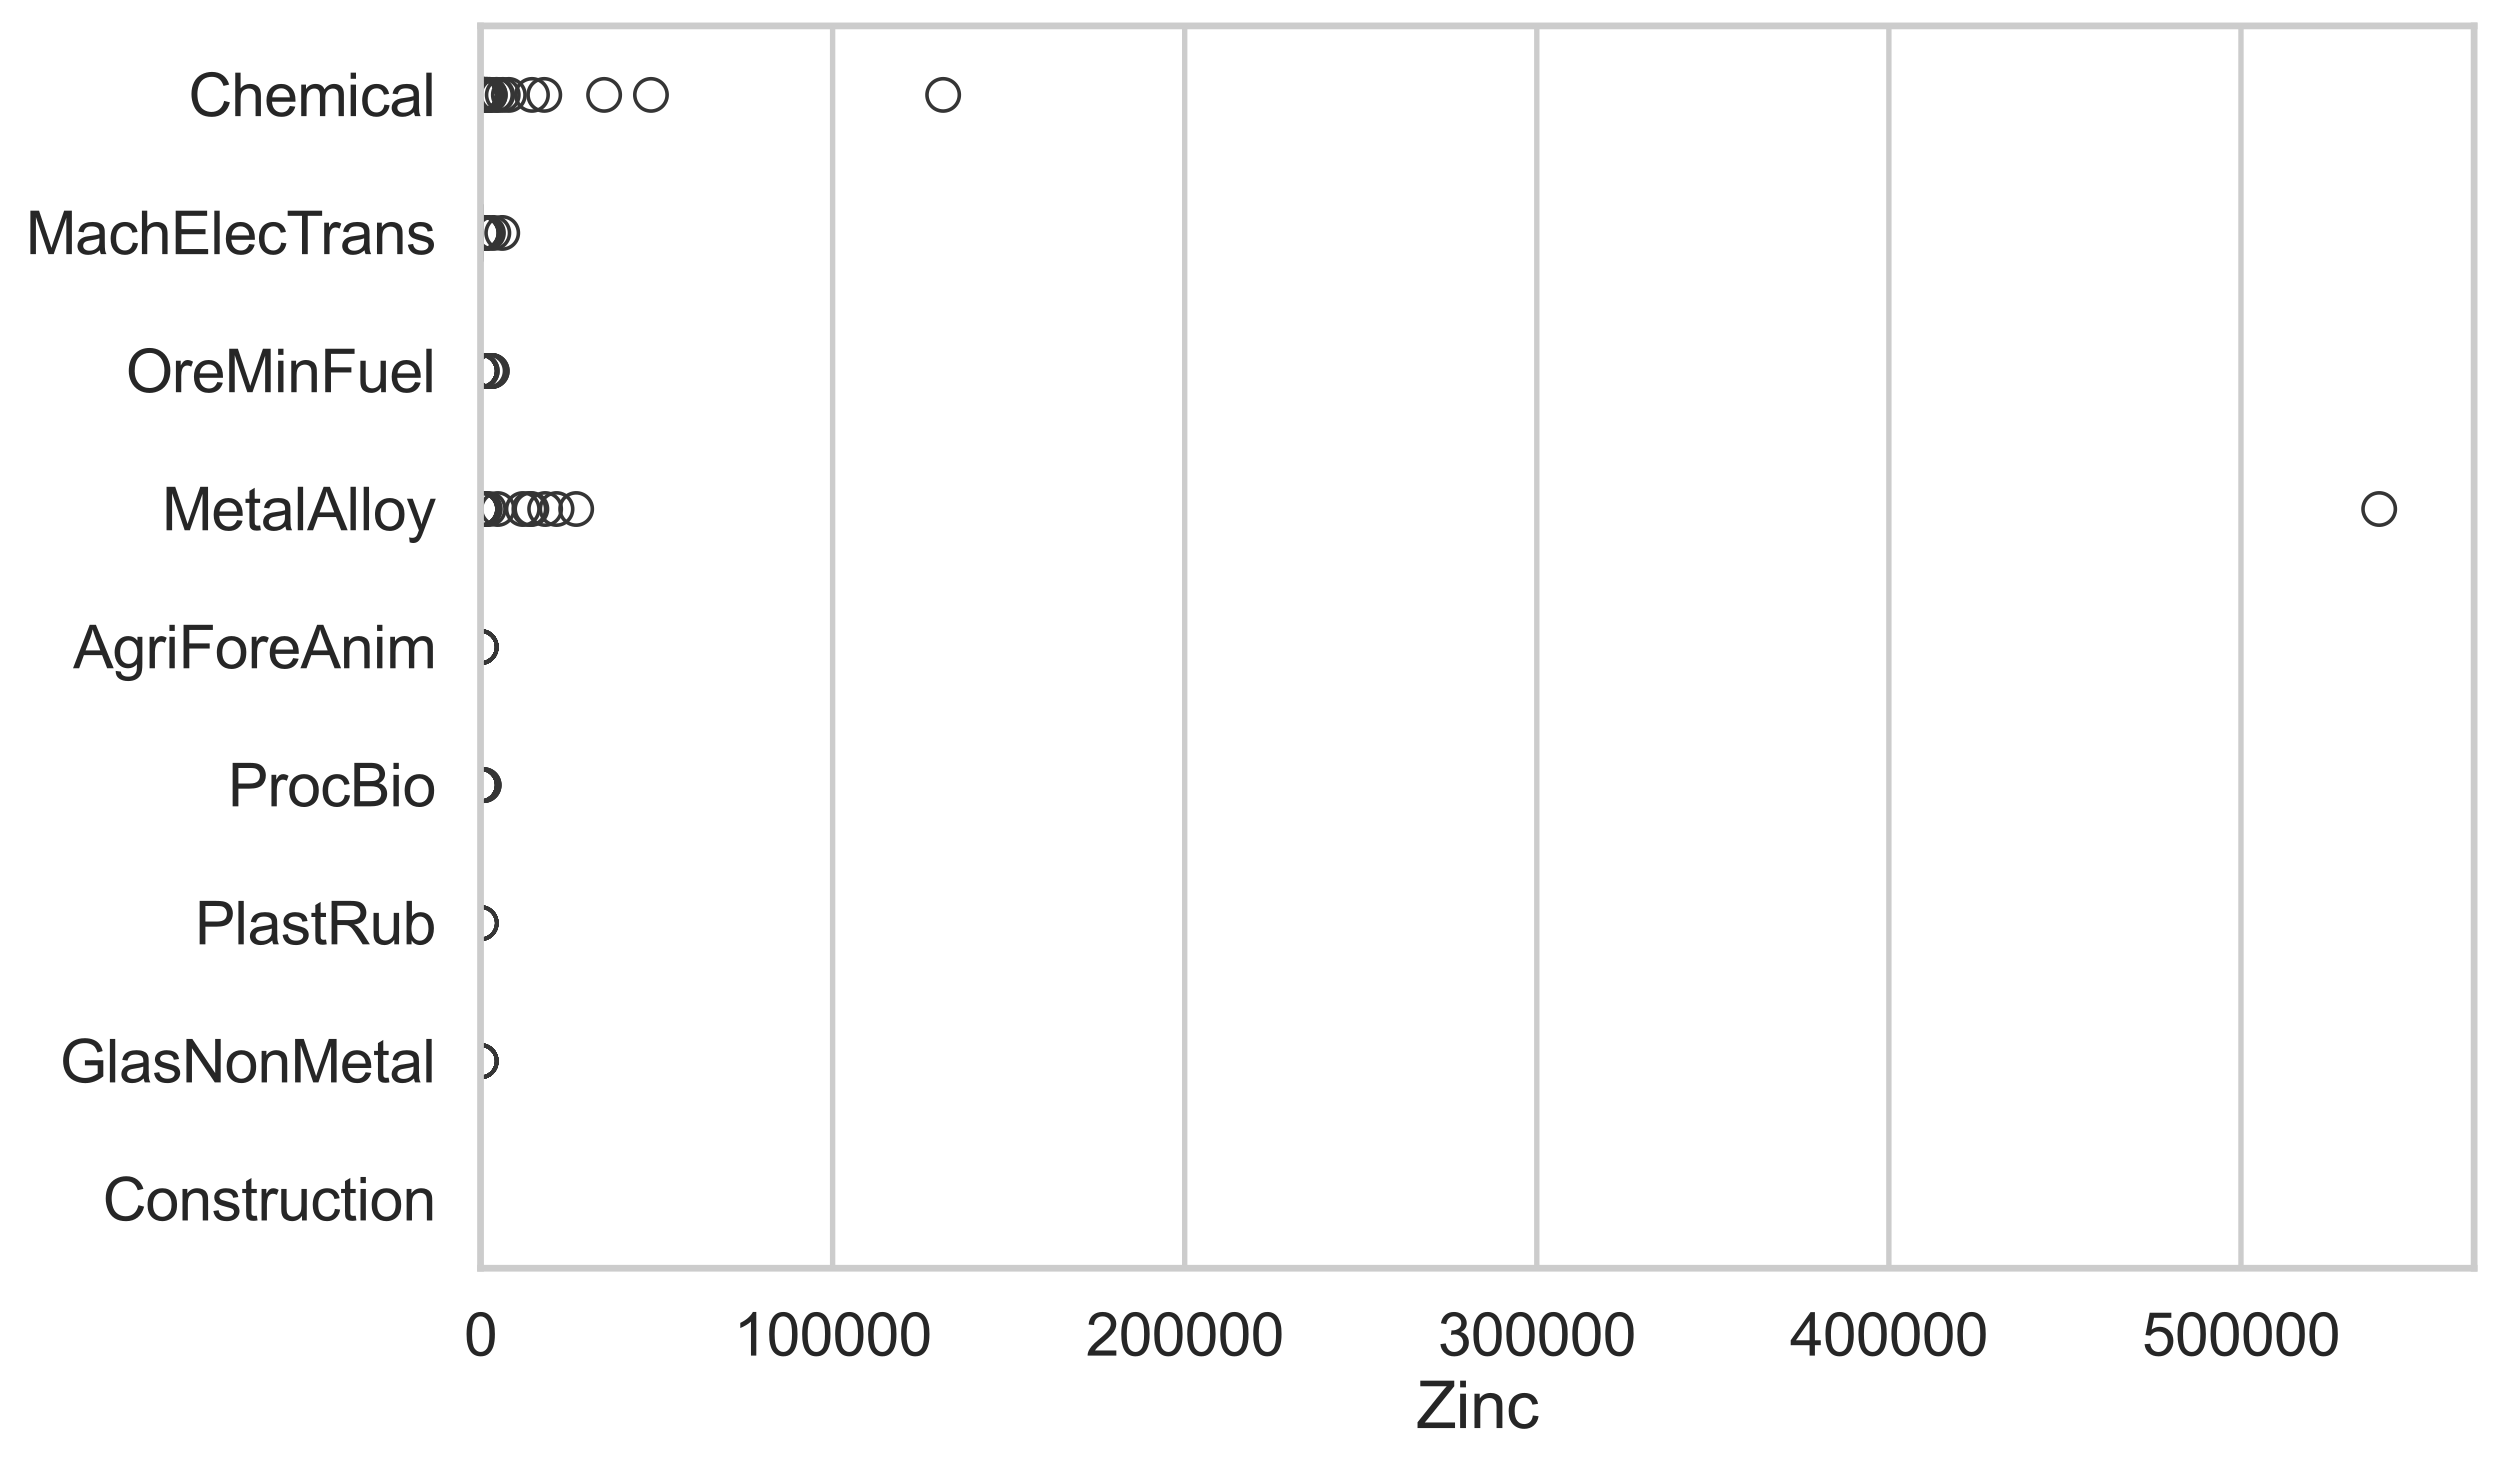 <?xml version="1.0" encoding="utf-8" standalone="no"?>
<!DOCTYPE svg PUBLIC "-//W3C//DTD SVG 1.1//EN"
  "http://www.w3.org/Graphics/SVG/1.1/DTD/svg11.dtd">
<svg xmlns:xlink="http://www.w3.org/1999/xlink" width="695.577pt" height="408.111pt" viewBox="0 0 695.577 408.111" xmlns="http://www.w3.org/2000/svg" version="1.1">
 <defs>
  <style type="text/css">*{stroke-linejoin: round; stroke-linecap: butt}</style>
 </defs>
 <g id="figure_1">
  <g id="patch_1">
   <path d="M 0 408.111 
L 695.577 408.111 
L 695.577 0 
L 0 0 
z
" style="fill: #ffffff"/>
  </g>
  <g id="axes_1">
   <g id="patch_2">
    <path d="M 133.697 352.86 
L 688.377 352.86 
L 688.377 7.2 
L 133.697 7.2 
z
" style="fill: #ffffff"/>
   </g>
   <g id="matplotlib.axis_1">
    <g id="xtick_1">
     <g id="line2d_1">
      <path d="M 133.697 352.86 
L 133.697 7.2 
" clip-path="url(#p0a6b520ab7)" style="fill: none; stroke: #cccccc; stroke-width: 1.5; stroke-linecap: round"/>
     </g>
     <g id="text_1">
      <!-- 0 -->
      <g style="fill: #262626" transform="translate(129.109 377.17) scale(0.165 -0.165)">
       <defs>
        <path id="ArialMT-30" d="M 266 2259 
Q 266 3072 433 3567 
Q 600 4063 929 4331 
Q 1259 4600 1759 4600 
Q 2128 4600 2406 4451 
Q 2684 4303 2865 4023 
Q 3047 3744 3150 3342 
Q 3253 2941 3253 2259 
Q 3253 1453 3087 958 
Q 2922 463 2592 192 
Q 2263 -78 1759 -78 
Q 1097 -78 719 397 
Q 266 969 266 2259 
z
M 844 2259 
Q 844 1131 1108 757 
Q 1372 384 1759 384 
Q 2147 384 2411 759 
Q 2675 1134 2675 2259 
Q 2675 3391 2411 3762 
Q 2147 4134 1753 4134 
Q 1366 4134 1134 3806 
Q 844 3388 844 2259 
z
" transform="scale(0.016)"/>
       </defs>
       <use xlink:href="#ArialMT-30"/>
      </g>
     </g>
    </g>
    <g id="xtick_2">
     <g id="line2d_2">
      <path d="M 231.659 352.86 
L 231.659 7.2 
" clip-path="url(#p0a6b520ab7)" style="fill: none; stroke: #cccccc; stroke-width: 1.5; stroke-linecap: round"/>
     </g>
     <g id="text_2">
      <!-- 100000 -->
      <g style="fill: #262626" transform="translate(204.132 377.17) scale(0.165 -0.165)">
       <defs>
        <path id="ArialMT-31" d="M 2384 0 
L 1822 0 
L 1822 3584 
Q 1619 3391 1289 3197 
Q 959 3003 697 2906 
L 697 3450 
Q 1169 3672 1522 3987 
Q 1875 4303 2022 4600 
L 2384 4600 
L 2384 0 
z
" transform="scale(0.016)"/>
       </defs>
       <use xlink:href="#ArialMT-31"/>
       <use xlink:href="#ArialMT-30" transform="translate(55.615 0)"/>
       <use xlink:href="#ArialMT-30" transform="translate(111.23 0)"/>
       <use xlink:href="#ArialMT-30" transform="translate(166.846 0)"/>
       <use xlink:href="#ArialMT-30" transform="translate(222.461 0)"/>
       <use xlink:href="#ArialMT-30" transform="translate(278.076 0)"/>
      </g>
     </g>
    </g>
    <g id="xtick_3">
     <g id="line2d_3">
      <path d="M 329.621 352.86 
L 329.621 7.2 
" clip-path="url(#p0a6b520ab7)" style="fill: none; stroke: #cccccc; stroke-width: 1.5; stroke-linecap: round"/>
     </g>
     <g id="text_3">
      <!-- 200000 -->
      <g style="fill: #262626" transform="translate(302.094 377.17) scale(0.165 -0.165)">
       <defs>
        <path id="ArialMT-32" d="M 3222 541 
L 3222 0 
L 194 0 
Q 188 203 259 391 
Q 375 700 629 1000 
Q 884 1300 1366 1694 
Q 2113 2306 2375 2664 
Q 2638 3022 2638 3341 
Q 2638 3675 2398 3904 
Q 2159 4134 1775 4134 
Q 1369 4134 1125 3890 
Q 881 3647 878 3216 
L 300 3275 
Q 359 3922 746 4261 
Q 1134 4600 1788 4600 
Q 2447 4600 2831 4234 
Q 3216 3869 3216 3328 
Q 3216 3053 3103 2787 
Q 2991 2522 2730 2228 
Q 2469 1934 1863 1422 
Q 1356 997 1212 845 
Q 1069 694 975 541 
L 3222 541 
z
" transform="scale(0.016)"/>
       </defs>
       <use xlink:href="#ArialMT-32"/>
       <use xlink:href="#ArialMT-30" transform="translate(55.615 0)"/>
       <use xlink:href="#ArialMT-30" transform="translate(111.23 0)"/>
       <use xlink:href="#ArialMT-30" transform="translate(166.846 0)"/>
       <use xlink:href="#ArialMT-30" transform="translate(222.461 0)"/>
       <use xlink:href="#ArialMT-30" transform="translate(278.076 0)"/>
      </g>
     </g>
    </g>
    <g id="xtick_4">
     <g id="line2d_4">
      <path d="M 427.582 352.86 
L 427.582 7.2 
" clip-path="url(#p0a6b520ab7)" style="fill: none; stroke: #cccccc; stroke-width: 1.5; stroke-linecap: round"/>
     </g>
     <g id="text_4">
      <!-- 300000 -->
      <g style="fill: #262626" transform="translate(400.056 377.17) scale(0.165 -0.165)">
       <defs>
        <path id="ArialMT-33" d="M 269 1209 
L 831 1284 
Q 928 806 1161 595 
Q 1394 384 1728 384 
Q 2125 384 2398 659 
Q 2672 934 2672 1341 
Q 2672 1728 2419 1979 
Q 2166 2231 1775 2231 
Q 1616 2231 1378 2169 
L 1441 2663 
Q 1497 2656 1531 2656 
Q 1891 2656 2178 2843 
Q 2466 3031 2466 3422 
Q 2466 3731 2256 3934 
Q 2047 4138 1716 4138 
Q 1388 4138 1169 3931 
Q 950 3725 888 3313 
L 325 3413 
Q 428 3978 793 4289 
Q 1159 4600 1703 4600 
Q 2078 4600 2393 4439 
Q 2709 4278 2876 4000 
Q 3044 3722 3044 3409 
Q 3044 3113 2884 2869 
Q 2725 2625 2413 2481 
Q 2819 2388 3044 2092 
Q 3269 1797 3269 1353 
Q 3269 753 2831 336 
Q 2394 -81 1725 -81 
Q 1122 -81 723 278 
Q 325 638 269 1209 
z
" transform="scale(0.016)"/>
       </defs>
       <use xlink:href="#ArialMT-33"/>
       <use xlink:href="#ArialMT-30" transform="translate(55.615 0)"/>
       <use xlink:href="#ArialMT-30" transform="translate(111.23 0)"/>
       <use xlink:href="#ArialMT-30" transform="translate(166.846 0)"/>
       <use xlink:href="#ArialMT-30" transform="translate(222.461 0)"/>
       <use xlink:href="#ArialMT-30" transform="translate(278.076 0)"/>
      </g>
     </g>
    </g>
    <g id="xtick_5">
     <g id="line2d_5">
      <path d="M 525.544 352.86 
L 525.544 7.2 
" clip-path="url(#p0a6b520ab7)" style="fill: none; stroke: #cccccc; stroke-width: 1.5; stroke-linecap: round"/>
     </g>
     <g id="text_5">
      <!-- 400000 -->
      <g style="fill: #262626" transform="translate(498.017 377.17) scale(0.165 -0.165)">
       <defs>
        <path id="ArialMT-34" d="M 2069 0 
L 2069 1097 
L 81 1097 
L 81 1613 
L 2172 4581 
L 2631 4581 
L 2631 1613 
L 3250 1613 
L 3250 1097 
L 2631 1097 
L 2631 0 
L 2069 0 
z
M 2069 1613 
L 2069 3678 
L 634 1613 
L 2069 1613 
z
" transform="scale(0.016)"/>
       </defs>
       <use xlink:href="#ArialMT-34"/>
       <use xlink:href="#ArialMT-30" transform="translate(55.615 0)"/>
       <use xlink:href="#ArialMT-30" transform="translate(111.23 0)"/>
       <use xlink:href="#ArialMT-30" transform="translate(166.846 0)"/>
       <use xlink:href="#ArialMT-30" transform="translate(222.461 0)"/>
       <use xlink:href="#ArialMT-30" transform="translate(278.076 0)"/>
      </g>
     </g>
    </g>
    <g id="xtick_6">
     <g id="line2d_6">
      <path d="M 623.506 352.86 
L 623.506 7.2 
" clip-path="url(#p0a6b520ab7)" style="fill: none; stroke: #cccccc; stroke-width: 1.5; stroke-linecap: round"/>
     </g>
     <g id="text_6">
      <!-- 500000 -->
      <g style="fill: #262626" transform="translate(595.979 377.17) scale(0.165 -0.165)">
       <defs>
        <path id="ArialMT-35" d="M 266 1200 
L 856 1250 
Q 922 819 1161 601 
Q 1400 384 1738 384 
Q 2144 384 2425 690 
Q 2706 997 2706 1503 
Q 2706 1984 2436 2262 
Q 2166 2541 1728 2541 
Q 1456 2541 1237 2417 
Q 1019 2294 894 2097 
L 366 2166 
L 809 4519 
L 3088 4519 
L 3088 3981 
L 1259 3981 
L 1013 2750 
Q 1425 3038 1878 3038 
Q 2478 3038 2890 2622 
Q 3303 2206 3303 1553 
Q 3303 931 2941 478 
Q 2500 -78 1738 -78 
Q 1113 -78 717 272 
Q 322 622 266 1200 
z
" transform="scale(0.016)"/>
       </defs>
       <use xlink:href="#ArialMT-35"/>
       <use xlink:href="#ArialMT-30" transform="translate(55.615 0)"/>
       <use xlink:href="#ArialMT-30" transform="translate(111.23 0)"/>
       <use xlink:href="#ArialMT-30" transform="translate(166.846 0)"/>
       <use xlink:href="#ArialMT-30" transform="translate(222.461 0)"/>
       <use xlink:href="#ArialMT-30" transform="translate(278.076 0)"/>
      </g>
     </g>
    </g>
    <g id="text_7">
     <!-- Zinc -->
     <g style="fill: #262626" transform="translate(394.035 397.334) scale(0.18 -0.18)">
      <defs>
       <path id="ArialMT-5a" d="M 128 0 
L 128 563 
L 2475 3497 
Q 2725 3809 2950 4041 
L 394 4041 
L 394 4581 
L 3675 4581 
L 3675 4041 
L 1103 863 
L 825 541 
L 3750 541 
L 3750 0 
L 128 0 
z
" transform="scale(0.016)"/>
       <path id="ArialMT-69" d="M 425 3934 
L 425 4581 
L 988 4581 
L 988 3934 
L 425 3934 
z
M 425 0 
L 425 3319 
L 988 3319 
L 988 0 
L 425 0 
z
" transform="scale(0.016)"/>
       <path id="ArialMT-6e" d="M 422 0 
L 422 3319 
L 928 3319 
L 928 2847 
Q 1294 3394 1984 3394 
Q 2284 3394 2536 3286 
Q 2788 3178 2913 3003 
Q 3038 2828 3088 2588 
Q 3119 2431 3119 2041 
L 3119 0 
L 2556 0 
L 2556 2019 
Q 2556 2363 2490 2533 
Q 2425 2703 2258 2804 
Q 2091 2906 1866 2906 
Q 1506 2906 1245 2678 
Q 984 2450 984 1813 
L 984 0 
L 422 0 
z
" transform="scale(0.016)"/>
       <path id="ArialMT-63" d="M 2588 1216 
L 3141 1144 
Q 3050 572 2676 248 
Q 2303 -75 1759 -75 
Q 1078 -75 664 370 
Q 250 816 250 1647 
Q 250 2184 428 2587 
Q 606 2991 970 3192 
Q 1334 3394 1763 3394 
Q 2303 3394 2647 3120 
Q 2991 2847 3088 2344 
L 2541 2259 
Q 2463 2594 2264 2762 
Q 2066 2931 1784 2931 
Q 1359 2931 1093 2626 
Q 828 2322 828 1663 
Q 828 994 1084 691 
Q 1341 388 1753 388 
Q 2084 388 2306 591 
Q 2528 794 2588 1216 
z
" transform="scale(0.016)"/>
      </defs>
      <use xlink:href="#ArialMT-5a"/>
      <use xlink:href="#ArialMT-69" transform="translate(61.084 0)"/>
      <use xlink:href="#ArialMT-6e" transform="translate(83.301 0)"/>
      <use xlink:href="#ArialMT-63" transform="translate(138.916 0)"/>
     </g>
    </g>
   </g>
   <g id="matplotlib.axis_2">
    <g id="ytick_1">
     <g id="text_8">
      <!-- Chemical -->
      <g style="fill: #262626" transform="translate(52.428 32.309) scale(0.165 -0.165)">
       <defs>
        <path id="ArialMT-43" d="M 3763 1606 
L 4369 1453 
Q 4178 706 3683 314 
Q 3188 -78 2472 -78 
Q 1731 -78 1267 223 
Q 803 525 561 1097 
Q 319 1669 319 2325 
Q 319 3041 592 3573 
Q 866 4106 1370 4382 
Q 1875 4659 2481 4659 
Q 3169 4659 3637 4309 
Q 4106 3959 4291 3325 
L 3694 3184 
Q 3534 3684 3231 3912 
Q 2928 4141 2469 4141 
Q 1941 4141 1586 3887 
Q 1231 3634 1087 3207 
Q 944 2781 944 2328 
Q 944 1744 1114 1308 
Q 1284 872 1643 656 
Q 2003 441 2422 441 
Q 2931 441 3284 734 
Q 3638 1028 3763 1606 
z
" transform="scale(0.016)"/>
        <path id="ArialMT-68" d="M 422 0 
L 422 4581 
L 984 4581 
L 984 2938 
Q 1378 3394 1978 3394 
Q 2347 3394 2619 3248 
Q 2891 3103 3008 2847 
Q 3125 2591 3125 2103 
L 3125 0 
L 2563 0 
L 2563 2103 
Q 2563 2525 2380 2717 
Q 2197 2909 1863 2909 
Q 1613 2909 1392 2779 
Q 1172 2650 1078 2428 
Q 984 2206 984 1816 
L 984 0 
L 422 0 
z
" transform="scale(0.016)"/>
        <path id="ArialMT-65" d="M 2694 1069 
L 3275 997 
Q 3138 488 2766 206 
Q 2394 -75 1816 -75 
Q 1088 -75 661 373 
Q 234 822 234 1631 
Q 234 2469 665 2931 
Q 1097 3394 1784 3394 
Q 2450 3394 2872 2941 
Q 3294 2488 3294 1666 
Q 3294 1616 3291 1516 
L 816 1516 
Q 847 969 1125 678 
Q 1403 388 1819 388 
Q 2128 388 2347 550 
Q 2566 713 2694 1069 
z
M 847 1978 
L 2700 1978 
Q 2663 2397 2488 2606 
Q 2219 2931 1791 2931 
Q 1403 2931 1139 2672 
Q 875 2413 847 1978 
z
" transform="scale(0.016)"/>
        <path id="ArialMT-6d" d="M 422 0 
L 422 3319 
L 925 3319 
L 925 2853 
Q 1081 3097 1340 3245 
Q 1600 3394 1931 3394 
Q 2300 3394 2536 3241 
Q 2772 3088 2869 2813 
Q 3263 3394 3894 3394 
Q 4388 3394 4653 3120 
Q 4919 2847 4919 2278 
L 4919 0 
L 4359 0 
L 4359 2091 
Q 4359 2428 4304 2576 
Q 4250 2725 4106 2815 
Q 3963 2906 3769 2906 
Q 3419 2906 3187 2673 
Q 2956 2441 2956 1928 
L 2956 0 
L 2394 0 
L 2394 2156 
Q 2394 2531 2256 2718 
Q 2119 2906 1806 2906 
Q 1569 2906 1367 2781 
Q 1166 2656 1075 2415 
Q 984 2175 984 1722 
L 984 0 
L 422 0 
z
" transform="scale(0.016)"/>
        <path id="ArialMT-61" d="M 2588 409 
Q 2275 144 1986 34 
Q 1697 -75 1366 -75 
Q 819 -75 525 192 
Q 231 459 231 875 
Q 231 1119 342 1320 
Q 453 1522 633 1644 
Q 813 1766 1038 1828 
Q 1203 1872 1538 1913 
Q 2219 1994 2541 2106 
Q 2544 2222 2544 2253 
Q 2544 2597 2384 2738 
Q 2169 2928 1744 2928 
Q 1347 2928 1158 2789 
Q 969 2650 878 2297 
L 328 2372 
Q 403 2725 575 2942 
Q 747 3159 1072 3276 
Q 1397 3394 1825 3394 
Q 2250 3394 2515 3294 
Q 2781 3194 2906 3042 
Q 3031 2891 3081 2659 
Q 3109 2516 3109 2141 
L 3109 1391 
Q 3109 606 3145 398 
Q 3181 191 3288 0 
L 2700 0 
Q 2613 175 2588 409 
z
M 2541 1666 
Q 2234 1541 1622 1453 
Q 1275 1403 1131 1340 
Q 988 1278 909 1158 
Q 831 1038 831 891 
Q 831 666 1001 516 
Q 1172 366 1500 366 
Q 1825 366 2078 508 
Q 2331 650 2450 897 
Q 2541 1088 2541 1459 
L 2541 1666 
z
" transform="scale(0.016)"/>
        <path id="ArialMT-6c" d="M 409 0 
L 409 4581 
L 972 4581 
L 972 0 
L 409 0 
z
" transform="scale(0.016)"/>
       </defs>
       <use xlink:href="#ArialMT-43"/>
       <use xlink:href="#ArialMT-68" transform="translate(72.217 0)"/>
       <use xlink:href="#ArialMT-65" transform="translate(127.832 0)"/>
       <use xlink:href="#ArialMT-6d" transform="translate(183.447 0)"/>
       <use xlink:href="#ArialMT-69" transform="translate(266.748 0)"/>
       <use xlink:href="#ArialMT-63" transform="translate(288.965 0)"/>
       <use xlink:href="#ArialMT-61" transform="translate(338.965 0)"/>
       <use xlink:href="#ArialMT-6c" transform="translate(394.58 0)"/>
      </g>
     </g>
    </g>
    <g id="ytick_2">
     <g id="text_9">
      <!-- MachElecTrans -->
      <g style="fill: #262626" transform="translate(7.2 70.715) scale(0.165 -0.165)">
       <defs>
        <path id="ArialMT-4d" d="M 475 0 
L 475 4581 
L 1388 4581 
L 2472 1338 
Q 2622 884 2691 659 
Q 2769 909 2934 1394 
L 4031 4581 
L 4847 4581 
L 4847 0 
L 4263 0 
L 4263 3834 
L 2931 0 
L 2384 0 
L 1059 3900 
L 1059 0 
L 475 0 
z
" transform="scale(0.016)"/>
        <path id="ArialMT-45" d="M 506 0 
L 506 4581 
L 3819 4581 
L 3819 4041 
L 1113 4041 
L 1113 2638 
L 3647 2638 
L 3647 2100 
L 1113 2100 
L 1113 541 
L 3925 541 
L 3925 0 
L 506 0 
z
" transform="scale(0.016)"/>
        <path id="ArialMT-54" d="M 1659 0 
L 1659 4041 
L 150 4041 
L 150 4581 
L 3781 4581 
L 3781 4041 
L 2266 4041 
L 2266 0 
L 1659 0 
z
" transform="scale(0.016)"/>
        <path id="ArialMT-72" d="M 416 0 
L 416 3319 
L 922 3319 
L 922 2816 
Q 1116 3169 1280 3281 
Q 1444 3394 1641 3394 
Q 1925 3394 2219 3213 
L 2025 2691 
Q 1819 2813 1613 2813 
Q 1428 2813 1281 2702 
Q 1134 2591 1072 2394 
Q 978 2094 978 1738 
L 978 0 
L 416 0 
z
" transform="scale(0.016)"/>
        <path id="ArialMT-73" d="M 197 991 
L 753 1078 
Q 800 744 1014 566 
Q 1228 388 1613 388 
Q 2000 388 2187 545 
Q 2375 703 2375 916 
Q 2375 1106 2209 1216 
Q 2094 1291 1634 1406 
Q 1016 1563 777 1677 
Q 538 1791 414 1992 
Q 291 2194 291 2438 
Q 291 2659 392 2848 
Q 494 3038 669 3163 
Q 800 3259 1026 3326 
Q 1253 3394 1513 3394 
Q 1903 3394 2198 3281 
Q 2494 3169 2634 2976 
Q 2775 2784 2828 2463 
L 2278 2388 
Q 2241 2644 2061 2787 
Q 1881 2931 1553 2931 
Q 1166 2931 1000 2803 
Q 834 2675 834 2503 
Q 834 2394 903 2306 
Q 972 2216 1119 2156 
Q 1203 2125 1616 2013 
Q 2213 1853 2448 1751 
Q 2684 1650 2818 1456 
Q 2953 1263 2953 975 
Q 2953 694 2789 445 
Q 2625 197 2315 61 
Q 2006 -75 1616 -75 
Q 969 -75 630 194 
Q 291 463 197 991 
z
" transform="scale(0.016)"/>
       </defs>
       <use xlink:href="#ArialMT-4d"/>
       <use xlink:href="#ArialMT-61" transform="translate(83.301 0)"/>
       <use xlink:href="#ArialMT-63" transform="translate(138.916 0)"/>
       <use xlink:href="#ArialMT-68" transform="translate(188.916 0)"/>
       <use xlink:href="#ArialMT-45" transform="translate(244.531 0)"/>
       <use xlink:href="#ArialMT-6c" transform="translate(311.23 0)"/>
       <use xlink:href="#ArialMT-65" transform="translate(333.447 0)"/>
       <use xlink:href="#ArialMT-63" transform="translate(389.062 0)"/>
       <use xlink:href="#ArialMT-54" transform="translate(439.062 0)"/>
       <use xlink:href="#ArialMT-72" transform="translate(496.396 0)"/>
       <use xlink:href="#ArialMT-61" transform="translate(529.697 0)"/>
       <use xlink:href="#ArialMT-6e" transform="translate(585.312 0)"/>
       <use xlink:href="#ArialMT-73" transform="translate(640.928 0)"/>
      </g>
     </g>
    </g>
    <g id="ytick_3">
     <g id="text_10">
      <!-- OreMinFuel -->
      <g style="fill: #262626" transform="translate(35.013 109.122) scale(0.165 -0.165)">
       <defs>
        <path id="ArialMT-4f" d="M 309 2231 
Q 309 3372 921 4017 
Q 1534 4663 2503 4663 
Q 3138 4663 3647 4359 
Q 4156 4056 4423 3514 
Q 4691 2972 4691 2284 
Q 4691 1588 4409 1038 
Q 4128 488 3612 205 
Q 3097 -78 2500 -78 
Q 1853 -78 1343 234 
Q 834 547 571 1087 
Q 309 1628 309 2231 
z
M 934 2222 
Q 934 1394 1379 917 
Q 1825 441 2497 441 
Q 3181 441 3623 922 
Q 4066 1403 4066 2288 
Q 4066 2847 3877 3264 
Q 3688 3681 3323 3911 
Q 2959 4141 2506 4141 
Q 1863 4141 1398 3698 
Q 934 3256 934 2222 
z
" transform="scale(0.016)"/>
        <path id="ArialMT-46" d="M 525 0 
L 525 4581 
L 3616 4581 
L 3616 4041 
L 1131 4041 
L 1131 2622 
L 3281 2622 
L 3281 2081 
L 1131 2081 
L 1131 0 
L 525 0 
z
" transform="scale(0.016)"/>
        <path id="ArialMT-75" d="M 2597 0 
L 2597 488 
Q 2209 -75 1544 -75 
Q 1250 -75 995 37 
Q 741 150 617 320 
Q 494 491 444 738 
Q 409 903 409 1263 
L 409 3319 
L 972 3319 
L 972 1478 
Q 972 1038 1006 884 
Q 1059 663 1231 536 
Q 1403 409 1656 409 
Q 1909 409 2131 539 
Q 2353 669 2445 892 
Q 2538 1116 2538 1541 
L 2538 3319 
L 3100 3319 
L 3100 0 
L 2597 0 
z
" transform="scale(0.016)"/>
       </defs>
       <use xlink:href="#ArialMT-4f"/>
       <use xlink:href="#ArialMT-72" transform="translate(77.783 0)"/>
       <use xlink:href="#ArialMT-65" transform="translate(111.084 0)"/>
       <use xlink:href="#ArialMT-4d" transform="translate(166.699 0)"/>
       <use xlink:href="#ArialMT-69" transform="translate(250 0)"/>
       <use xlink:href="#ArialMT-6e" transform="translate(272.217 0)"/>
       <use xlink:href="#ArialMT-46" transform="translate(327.832 0)"/>
       <use xlink:href="#ArialMT-75" transform="translate(388.916 0)"/>
       <use xlink:href="#ArialMT-65" transform="translate(444.531 0)"/>
       <use xlink:href="#ArialMT-6c" transform="translate(500.146 0)"/>
      </g>
     </g>
    </g>
    <g id="ytick_4">
     <g id="text_11">
      <!-- MetalAlloy -->
      <g style="fill: #262626" transform="translate(45.088 147.529) scale(0.165 -0.165)">
       <defs>
        <path id="ArialMT-74" d="M 1650 503 
L 1731 6 
Q 1494 -44 1306 -44 
Q 1000 -44 831 53 
Q 663 150 594 308 
Q 525 466 525 972 
L 525 2881 
L 113 2881 
L 113 3319 
L 525 3319 
L 525 4141 
L 1084 4478 
L 1084 3319 
L 1650 3319 
L 1650 2881 
L 1084 2881 
L 1084 941 
Q 1084 700 1114 631 
Q 1144 563 1211 522 
Q 1278 481 1403 481 
Q 1497 481 1650 503 
z
" transform="scale(0.016)"/>
        <path id="ArialMT-41" d="M -9 0 
L 1750 4581 
L 2403 4581 
L 4278 0 
L 3588 0 
L 3053 1388 
L 1138 1388 
L 634 0 
L -9 0 
z
M 1313 1881 
L 2866 1881 
L 2388 3150 
Q 2169 3728 2063 4100 
Q 1975 3659 1816 3225 
L 1313 1881 
z
" transform="scale(0.016)"/>
        <path id="ArialMT-6f" d="M 213 1659 
Q 213 2581 725 3025 
Q 1153 3394 1769 3394 
Q 2453 3394 2887 2945 
Q 3322 2497 3322 1706 
Q 3322 1066 3130 698 
Q 2938 331 2570 128 
Q 2203 -75 1769 -75 
Q 1072 -75 642 372 
Q 213 819 213 1659 
z
M 791 1659 
Q 791 1022 1069 705 
Q 1347 388 1769 388 
Q 2188 388 2466 706 
Q 2744 1025 2744 1678 
Q 2744 2294 2464 2611 
Q 2184 2928 1769 2928 
Q 1347 2928 1069 2612 
Q 791 2297 791 1659 
z
" transform="scale(0.016)"/>
        <path id="ArialMT-79" d="M 397 -1278 
L 334 -750 
Q 519 -800 656 -800 
Q 844 -800 956 -737 
Q 1069 -675 1141 -563 
Q 1194 -478 1313 -144 
Q 1328 -97 1363 -6 
L 103 3319 
L 709 3319 
L 1400 1397 
Q 1534 1031 1641 628 
Q 1738 1016 1872 1384 
L 2581 3319 
L 3144 3319 
L 1881 -56 
Q 1678 -603 1566 -809 
Q 1416 -1088 1222 -1217 
Q 1028 -1347 759 -1347 
Q 597 -1347 397 -1278 
z
" transform="scale(0.016)"/>
       </defs>
       <use xlink:href="#ArialMT-4d"/>
       <use xlink:href="#ArialMT-65" transform="translate(83.301 0)"/>
       <use xlink:href="#ArialMT-74" transform="translate(138.916 0)"/>
       <use xlink:href="#ArialMT-61" transform="translate(166.699 0)"/>
       <use xlink:href="#ArialMT-6c" transform="translate(222.314 0)"/>
       <use xlink:href="#ArialMT-41" transform="translate(244.531 0)"/>
       <use xlink:href="#ArialMT-6c" transform="translate(311.23 0)"/>
       <use xlink:href="#ArialMT-6c" transform="translate(333.447 0)"/>
       <use xlink:href="#ArialMT-6f" transform="translate(355.664 0)"/>
       <use xlink:href="#ArialMT-79" transform="translate(411.279 0)"/>
      </g>
     </g>
    </g>
    <g id="ytick_5">
     <g id="text_12">
      <!-- AgriForeAnim -->
      <g style="fill: #262626" transform="translate(20.341 185.935) scale(0.165 -0.165)">
       <defs>
        <path id="ArialMT-67" d="M 319 -275 
L 866 -356 
Q 900 -609 1056 -725 
Q 1266 -881 1628 -881 
Q 2019 -881 2231 -725 
Q 2444 -569 2519 -288 
Q 2563 -116 2559 434 
Q 2191 0 1641 0 
Q 956 0 581 494 
Q 206 988 206 1678 
Q 206 2153 378 2554 
Q 550 2956 876 3175 
Q 1203 3394 1644 3394 
Q 2231 3394 2613 2919 
L 2613 3319 
L 3131 3319 
L 3131 450 
Q 3131 -325 2973 -648 
Q 2816 -972 2473 -1159 
Q 2131 -1347 1631 -1347 
Q 1038 -1347 672 -1080 
Q 306 -813 319 -275 
z
M 784 1719 
Q 784 1066 1043 766 
Q 1303 466 1694 466 
Q 2081 466 2343 764 
Q 2606 1063 2606 1700 
Q 2606 2309 2336 2618 
Q 2066 2928 1684 2928 
Q 1309 2928 1046 2623 
Q 784 2319 784 1719 
z
" transform="scale(0.016)"/>
       </defs>
       <use xlink:href="#ArialMT-41"/>
       <use xlink:href="#ArialMT-67" transform="translate(66.699 0)"/>
       <use xlink:href="#ArialMT-72" transform="translate(122.314 0)"/>
       <use xlink:href="#ArialMT-69" transform="translate(155.615 0)"/>
       <use xlink:href="#ArialMT-46" transform="translate(177.832 0)"/>
       <use xlink:href="#ArialMT-6f" transform="translate(238.916 0)"/>
       <use xlink:href="#ArialMT-72" transform="translate(294.531 0)"/>
       <use xlink:href="#ArialMT-65" transform="translate(327.832 0)"/>
       <use xlink:href="#ArialMT-41" transform="translate(383.447 0)"/>
       <use xlink:href="#ArialMT-6e" transform="translate(450.146 0)"/>
       <use xlink:href="#ArialMT-69" transform="translate(505.762 0)"/>
       <use xlink:href="#ArialMT-6d" transform="translate(527.979 0)"/>
      </g>
     </g>
    </g>
    <g id="ytick_6">
     <g id="text_13">
      <!-- ProcBio -->
      <g style="fill: #262626" transform="translate(63.424 224.342) scale(0.165 -0.165)">
       <defs>
        <path id="ArialMT-50" d="M 494 0 
L 494 4581 
L 2222 4581 
Q 2678 4581 2919 4538 
Q 3256 4481 3484 4323 
Q 3713 4166 3852 3881 
Q 3991 3597 3991 3256 
Q 3991 2672 3619 2267 
Q 3247 1863 2275 1863 
L 1100 1863 
L 1100 0 
L 494 0 
z
M 1100 2403 
L 2284 2403 
Q 2872 2403 3119 2622 
Q 3366 2841 3366 3238 
Q 3366 3525 3220 3729 
Q 3075 3934 2838 4000 
Q 2684 4041 2272 4041 
L 1100 4041 
L 1100 2403 
z
" transform="scale(0.016)"/>
        <path id="ArialMT-42" d="M 469 0 
L 469 4581 
L 2188 4581 
Q 2713 4581 3030 4442 
Q 3347 4303 3526 4014 
Q 3706 3725 3706 3409 
Q 3706 3116 3547 2856 
Q 3388 2597 3066 2438 
Q 3481 2316 3704 2022 
Q 3928 1728 3928 1328 
Q 3928 1006 3792 729 
Q 3656 453 3456 303 
Q 3256 153 2954 76 
Q 2653 0 2216 0 
L 469 0 
z
M 1075 2656 
L 2066 2656 
Q 2469 2656 2644 2709 
Q 2875 2778 2992 2937 
Q 3109 3097 3109 3338 
Q 3109 3566 3000 3739 
Q 2891 3913 2687 3977 
Q 2484 4041 1991 4041 
L 1075 4041 
L 1075 2656 
z
M 1075 541 
L 2216 541 
Q 2509 541 2628 563 
Q 2838 600 2978 687 
Q 3119 775 3209 942 
Q 3300 1109 3300 1328 
Q 3300 1584 3169 1773 
Q 3038 1963 2805 2039 
Q 2572 2116 2134 2116 
L 1075 2116 
L 1075 541 
z
" transform="scale(0.016)"/>
       </defs>
       <use xlink:href="#ArialMT-50"/>
       <use xlink:href="#ArialMT-72" transform="translate(66.699 0)"/>
       <use xlink:href="#ArialMT-6f" transform="translate(100 0)"/>
       <use xlink:href="#ArialMT-63" transform="translate(155.615 0)"/>
       <use xlink:href="#ArialMT-42" transform="translate(205.615 0)"/>
       <use xlink:href="#ArialMT-69" transform="translate(272.314 0)"/>
       <use xlink:href="#ArialMT-6f" transform="translate(294.531 0)"/>
      </g>
     </g>
    </g>
    <g id="ytick_7">
     <g id="text_14">
      <!-- PlastRub -->
      <g style="fill: #262626" transform="translate(54.248 262.749) scale(0.165 -0.165)">
       <defs>
        <path id="ArialMT-52" d="M 503 0 
L 503 4581 
L 2534 4581 
Q 3147 4581 3465 4457 
Q 3784 4334 3975 4021 
Q 4166 3709 4166 3331 
Q 4166 2844 3850 2509 
Q 3534 2175 2875 2084 
Q 3116 1969 3241 1856 
Q 3506 1613 3744 1247 
L 4541 0 
L 3778 0 
L 3172 953 
Q 2906 1366 2734 1584 
Q 2563 1803 2427 1890 
Q 2291 1978 2150 2013 
Q 2047 2034 1813 2034 
L 1109 2034 
L 1109 0 
L 503 0 
z
M 1109 2559 
L 2413 2559 
Q 2828 2559 3062 2645 
Q 3297 2731 3419 2920 
Q 3541 3109 3541 3331 
Q 3541 3656 3305 3865 
Q 3069 4075 2559 4075 
L 1109 4075 
L 1109 2559 
z
" transform="scale(0.016)"/>
        <path id="ArialMT-62" d="M 941 0 
L 419 0 
L 419 4581 
L 981 4581 
L 981 2947 
Q 1338 3394 1891 3394 
Q 2197 3394 2470 3270 
Q 2744 3147 2920 2923 
Q 3097 2700 3197 2384 
Q 3297 2069 3297 1709 
Q 3297 856 2875 390 
Q 2453 -75 1863 -75 
Q 1275 -75 941 416 
L 941 0 
z
M 934 1684 
Q 934 1088 1097 822 
Q 1363 388 1816 388 
Q 2184 388 2453 708 
Q 2722 1028 2722 1663 
Q 2722 2313 2464 2622 
Q 2206 2931 1841 2931 
Q 1472 2931 1203 2611 
Q 934 2291 934 1684 
z
" transform="scale(0.016)"/>
       </defs>
       <use xlink:href="#ArialMT-50"/>
       <use xlink:href="#ArialMT-6c" transform="translate(66.699 0)"/>
       <use xlink:href="#ArialMT-61" transform="translate(88.916 0)"/>
       <use xlink:href="#ArialMT-73" transform="translate(144.531 0)"/>
       <use xlink:href="#ArialMT-74" transform="translate(194.531 0)"/>
       <use xlink:href="#ArialMT-52" transform="translate(222.314 0)"/>
       <use xlink:href="#ArialMT-75" transform="translate(294.531 0)"/>
       <use xlink:href="#ArialMT-62" transform="translate(350.146 0)"/>
      </g>
     </g>
    </g>
    <g id="ytick_8">
     <g id="text_15">
      <!-- GlasNonMetal -->
      <g style="fill: #262626" transform="translate(16.659 301.155) scale(0.165 -0.165)">
       <defs>
        <path id="ArialMT-47" d="M 2638 1797 
L 2638 2334 
L 4578 2338 
L 4578 638 
Q 4131 281 3656 101 
Q 3181 -78 2681 -78 
Q 2006 -78 1454 211 
Q 903 500 622 1047 
Q 341 1594 341 2269 
Q 341 2938 620 3517 
Q 900 4097 1425 4378 
Q 1950 4659 2634 4659 
Q 3131 4659 3532 4498 
Q 3934 4338 4162 4050 
Q 4391 3763 4509 3300 
L 3963 3150 
Q 3859 3500 3706 3700 
Q 3553 3900 3268 4020 
Q 2984 4141 2638 4141 
Q 2222 4141 1919 4014 
Q 1616 3888 1430 3681 
Q 1244 3475 1141 3228 
Q 966 2803 966 2306 
Q 966 1694 1177 1281 
Q 1388 869 1791 669 
Q 2194 469 2647 469 
Q 3041 469 3416 620 
Q 3791 772 3984 944 
L 3984 1797 
L 2638 1797 
z
" transform="scale(0.016)"/>
        <path id="ArialMT-4e" d="M 488 0 
L 488 4581 
L 1109 4581 
L 3516 984 
L 3516 4581 
L 4097 4581 
L 4097 0 
L 3475 0 
L 1069 3600 
L 1069 0 
L 488 0 
z
" transform="scale(0.016)"/>
       </defs>
       <use xlink:href="#ArialMT-47"/>
       <use xlink:href="#ArialMT-6c" transform="translate(77.783 0)"/>
       <use xlink:href="#ArialMT-61" transform="translate(100 0)"/>
       <use xlink:href="#ArialMT-73" transform="translate(155.615 0)"/>
       <use xlink:href="#ArialMT-4e" transform="translate(205.615 0)"/>
       <use xlink:href="#ArialMT-6f" transform="translate(277.832 0)"/>
       <use xlink:href="#ArialMT-6e" transform="translate(333.447 0)"/>
       <use xlink:href="#ArialMT-4d" transform="translate(389.062 0)"/>
       <use xlink:href="#ArialMT-65" transform="translate(472.363 0)"/>
       <use xlink:href="#ArialMT-74" transform="translate(527.979 0)"/>
       <use xlink:href="#ArialMT-61" transform="translate(555.762 0)"/>
       <use xlink:href="#ArialMT-6c" transform="translate(611.377 0)"/>
      </g>
     </g>
    </g>
    <g id="ytick_9">
     <g id="text_16">
      <!-- Construction -->
      <g style="fill: #262626" transform="translate(28.575 339.562) scale(0.165 -0.165)">
       <use xlink:href="#ArialMT-43"/>
       <use xlink:href="#ArialMT-6f" transform="translate(72.217 0)"/>
       <use xlink:href="#ArialMT-6e" transform="translate(127.832 0)"/>
       <use xlink:href="#ArialMT-73" transform="translate(183.447 0)"/>
       <use xlink:href="#ArialMT-74" transform="translate(233.447 0)"/>
       <use xlink:href="#ArialMT-72" transform="translate(261.23 0)"/>
       <use xlink:href="#ArialMT-75" transform="translate(294.531 0)"/>
       <use xlink:href="#ArialMT-63" transform="translate(350.146 0)"/>
       <use xlink:href="#ArialMT-74" transform="translate(400.146 0)"/>
       <use xlink:href="#ArialMT-69" transform="translate(427.93 0)"/>
       <use xlink:href="#ArialMT-6f" transform="translate(450.146 0)"/>
       <use xlink:href="#ArialMT-6e" transform="translate(505.762 0)"/>
      </g>
     </g>
    </g>
   </g>
   <g id="patch_3">
    <path d="M 133.698 11.041 
L 133.698 41.766 
L 133.706 41.766 
L 133.706 11.041 
L 133.698 11.041 
z
" clip-path="url(#p0a6b520ab7)" style="fill: #ca74db; stroke: #353535; stroke-linejoin: miter"/>
   </g>
   <g id="line2d_7">
    <path d="M 133.698 26.403 
L 133.697 26.403 
" clip-path="url(#p0a6b520ab7)" style="fill: none; stroke: #353535"/>
   </g>
   <g id="line2d_8">
    <path d="M 133.706 26.403 
L 133.717 26.403 
" clip-path="url(#p0a6b520ab7)" style="fill: none; stroke: #353535"/>
   </g>
   <g id="line2d_9">
    <path d="M 133.697 18.722 
L 133.697 34.085 
" clip-path="url(#p0a6b520ab7)" style="fill: none; stroke: #353535; stroke-linecap: round"/>
   </g>
   <g id="line2d_10">
    <path d="M 133.717 18.722 
L 133.717 34.085 
" clip-path="url(#p0a6b520ab7)" style="fill: none; stroke: #353535; stroke-linecap: round"/>
   </g>
   <g id="line2d_11">
    <defs>
     <path id="mff9f742e3e" d="M 0 4.5 
C 1.193 4.5 2.338 4.026 3.182 3.182 
C 4.026 2.338 4.5 1.193 4.5 0 
C 4.5 -1.193 4.026 -2.338 3.182 -3.182 
C 2.338 -4.026 1.193 -4.5 0 -4.5 
C -1.193 -4.5 -2.338 -4.026 -3.182 -3.182 
C -4.026 -2.338 -4.5 -1.193 -4.5 0 
C -4.5 1.193 -4.026 2.338 -3.182 3.182 
C -2.338 4.026 -1.193 4.5 0 4.5 
z
" style="stroke: #353535"/>
    </defs>
    <g clip-path="url(#p0a6b520ab7)">
     <use xlink:href="#mff9f742e3e" x="138.011" y="26.403" style="fill-opacity: 0; stroke: #353535"/>
     <use xlink:href="#mff9f742e3e" x="133.729" y="26.403" style="fill-opacity: 0; stroke: #353535"/>
     <use xlink:href="#mff9f742e3e" x="133.757" y="26.403" style="fill-opacity: 0; stroke: #353535"/>
     <use xlink:href="#mff9f742e3e" x="133.913" y="26.403" style="fill-opacity: 0; stroke: #353535"/>
     <use xlink:href="#mff9f742e3e" x="136.212" y="26.403" style="fill-opacity: 0; stroke: #353535"/>
     <use xlink:href="#mff9f742e3e" x="133.745" y="26.403" style="fill-opacity: 0; stroke: #353535"/>
     <use xlink:href="#mff9f742e3e" x="133.724" y="26.403" style="fill-opacity: 0; stroke: #353535"/>
     <use xlink:href="#mff9f742e3e" x="133.724" y="26.403" style="fill-opacity: 0; stroke: #353535"/>
     <use xlink:href="#mff9f742e3e" x="133.84" y="26.403" style="fill-opacity: 0; stroke: #353535"/>
     <use xlink:href="#mff9f742e3e" x="133.724" y="26.403" style="fill-opacity: 0; stroke: #353535"/>
     <use xlink:href="#mff9f742e3e" x="134.254" y="26.403" style="fill-opacity: 0; stroke: #353535"/>
     <use xlink:href="#mff9f742e3e" x="133.995" y="26.403" style="fill-opacity: 0; stroke: #353535"/>
     <use xlink:href="#mff9f742e3e" x="133.725" y="26.403" style="fill-opacity: 0; stroke: #353535"/>
     <use xlink:href="#mff9f742e3e" x="133.725" y="26.403" style="fill-opacity: 0; stroke: #353535"/>
     <use xlink:href="#mff9f742e3e" x="133.855" y="26.403" style="fill-opacity: 0; stroke: #353535"/>
     <use xlink:href="#mff9f742e3e" x="133.72" y="26.403" style="fill-opacity: 0; stroke: #353535"/>
     <use xlink:href="#mff9f742e3e" x="133.728" y="26.403" style="fill-opacity: 0; stroke: #353535"/>
     <use xlink:href="#mff9f742e3e" x="134.487" y="26.403" style="fill-opacity: 0; stroke: #353535"/>
     <use xlink:href="#mff9f742e3e" x="133.72" y="26.403" style="fill-opacity: 0; stroke: #353535"/>
     <use xlink:href="#mff9f742e3e" x="262.414" y="26.403" style="fill-opacity: 0; stroke: #353535"/>
     <use xlink:href="#mff9f742e3e" x="133.723" y="26.403" style="fill-opacity: 0; stroke: #353535"/>
     <use xlink:href="#mff9f742e3e" x="133.733" y="26.403" style="fill-opacity: 0; stroke: #353535"/>
     <use xlink:href="#mff9f742e3e" x="135.892" y="26.403" style="fill-opacity: 0; stroke: #353535"/>
     <use xlink:href="#mff9f742e3e" x="133.723" y="26.403" style="fill-opacity: 0; stroke: #353535"/>
     <use xlink:href="#mff9f742e3e" x="141.577" y="26.403" style="fill-opacity: 0; stroke: #353535"/>
     <use xlink:href="#mff9f742e3e" x="133.718" y="26.403" style="fill-opacity: 0; stroke: #353535"/>
     <use xlink:href="#mff9f742e3e" x="133.747" y="26.403" style="fill-opacity: 0; stroke: #353535"/>
     <use xlink:href="#mff9f742e3e" x="133.775" y="26.403" style="fill-opacity: 0; stroke: #353535"/>
     <use xlink:href="#mff9f742e3e" x="133.724" y="26.403" style="fill-opacity: 0; stroke: #353535"/>
     <use xlink:href="#mff9f742e3e" x="133.721" y="26.403" style="fill-opacity: 0; stroke: #353535"/>
     <use xlink:href="#mff9f742e3e" x="133.772" y="26.403" style="fill-opacity: 0; stroke: #353535"/>
     <use xlink:href="#mff9f742e3e" x="135.532" y="26.403" style="fill-opacity: 0; stroke: #353535"/>
     <use xlink:href="#mff9f742e3e" x="133.719" y="26.403" style="fill-opacity: 0; stroke: #353535"/>
     <use xlink:href="#mff9f742e3e" x="181.117" y="26.403" style="fill-opacity: 0; stroke: #353535"/>
     <use xlink:href="#mff9f742e3e" x="133.726" y="26.403" style="fill-opacity: 0; stroke: #353535"/>
     <use xlink:href="#mff9f742e3e" x="133.819" y="26.403" style="fill-opacity: 0; stroke: #353535"/>
     <use xlink:href="#mff9f742e3e" x="148.014" y="26.403" style="fill-opacity: 0; stroke: #353535"/>
     <use xlink:href="#mff9f742e3e" x="133.727" y="26.403" style="fill-opacity: 0; stroke: #353535"/>
     <use xlink:href="#mff9f742e3e" x="133.727" y="26.403" style="fill-opacity: 0; stroke: #353535"/>
     <use xlink:href="#mff9f742e3e" x="133.736" y="26.403" style="fill-opacity: 0; stroke: #353535"/>
     <use xlink:href="#mff9f742e3e" x="135.076" y="26.403" style="fill-opacity: 0; stroke: #353535"/>
     <use xlink:href="#mff9f742e3e" x="168.088" y="26.403" style="fill-opacity: 0; stroke: #353535"/>
     <use xlink:href="#mff9f742e3e" x="134.73" y="26.403" style="fill-opacity: 0; stroke: #353535"/>
     <use xlink:href="#mff9f742e3e" x="134.535" y="26.403" style="fill-opacity: 0; stroke: #353535"/>
     <use xlink:href="#mff9f742e3e" x="133.775" y="26.403" style="fill-opacity: 0; stroke: #353535"/>
     <use xlink:href="#mff9f742e3e" x="133.737" y="26.403" style="fill-opacity: 0; stroke: #353535"/>
     <use xlink:href="#mff9f742e3e" x="136.299" y="26.403" style="fill-opacity: 0; stroke: #353535"/>
     <use xlink:href="#mff9f742e3e" x="133.74" y="26.403" style="fill-opacity: 0; stroke: #353535"/>
     <use xlink:href="#mff9f742e3e" x="133.735" y="26.403" style="fill-opacity: 0; stroke: #353535"/>
     <use xlink:href="#mff9f742e3e" x="133.72" y="26.403" style="fill-opacity: 0; stroke: #353535"/>
     <use xlink:href="#mff9f742e3e" x="133.733" y="26.403" style="fill-opacity: 0; stroke: #353535"/>
     <use xlink:href="#mff9f742e3e" x="133.798" y="26.403" style="fill-opacity: 0; stroke: #353535"/>
     <use xlink:href="#mff9f742e3e" x="133.718" y="26.403" style="fill-opacity: 0; stroke: #353535"/>
     <use xlink:href="#mff9f742e3e" x="135.293" y="26.403" style="fill-opacity: 0; stroke: #353535"/>
     <use xlink:href="#mff9f742e3e" x="134.653" y="26.403" style="fill-opacity: 0; stroke: #353535"/>
     <use xlink:href="#mff9f742e3e" x="133.814" y="26.403" style="fill-opacity: 0; stroke: #353535"/>
     <use xlink:href="#mff9f742e3e" x="139.878" y="26.403" style="fill-opacity: 0; stroke: #353535"/>
     <use xlink:href="#mff9f742e3e" x="134.57" y="26.403" style="fill-opacity: 0; stroke: #353535"/>
     <use xlink:href="#mff9f742e3e" x="151.431" y="26.403" style="fill-opacity: 0; stroke: #353535"/>
     <use xlink:href="#mff9f742e3e" x="133.731" y="26.403" style="fill-opacity: 0; stroke: #353535"/>
     <use xlink:href="#mff9f742e3e" x="133.836" y="26.403" style="fill-opacity: 0; stroke: #353535"/>
     <use xlink:href="#mff9f742e3e" x="133.72" y="26.403" style="fill-opacity: 0; stroke: #353535"/>
     <use xlink:href="#mff9f742e3e" x="133.742" y="26.403" style="fill-opacity: 0; stroke: #353535"/>
     <use xlink:href="#mff9f742e3e" x="134.827" y="26.403" style="fill-opacity: 0; stroke: #353535"/>
     <use xlink:href="#mff9f742e3e" x="135.294" y="26.403" style="fill-opacity: 0; stroke: #353535"/>
     <use xlink:href="#mff9f742e3e" x="133.794" y="26.403" style="fill-opacity: 0; stroke: #353535"/>
     <use xlink:href="#mff9f742e3e" x="135.681" y="26.403" style="fill-opacity: 0; stroke: #353535"/>
     <use xlink:href="#mff9f742e3e" x="138.328" y="26.403" style="fill-opacity: 0; stroke: #353535"/>
     <use xlink:href="#mff9f742e3e" x="133.721" y="26.403" style="fill-opacity: 0; stroke: #353535"/>
     <use xlink:href="#mff9f742e3e" x="133.755" y="26.403" style="fill-opacity: 0; stroke: #353535"/>
     <use xlink:href="#mff9f742e3e" x="133.994" y="26.403" style="fill-opacity: 0; stroke: #353535"/>
     <use xlink:href="#mff9f742e3e" x="133.729" y="26.403" style="fill-opacity: 0; stroke: #353535"/>
     <use xlink:href="#mff9f742e3e" x="133.722" y="26.403" style="fill-opacity: 0; stroke: #353535"/>
     <use xlink:href="#mff9f742e3e" x="133.718" y="26.403" style="fill-opacity: 0; stroke: #353535"/>
     <use xlink:href="#mff9f742e3e" x="134.454" y="26.403" style="fill-opacity: 0; stroke: #353535"/>
     <use xlink:href="#mff9f742e3e" x="133.72" y="26.403" style="fill-opacity: 0; stroke: #353535"/>
     <use xlink:href="#mff9f742e3e" x="133.752" y="26.403" style="fill-opacity: 0; stroke: #353535"/>
     <use xlink:href="#mff9f742e3e" x="134.178" y="26.403" style="fill-opacity: 0; stroke: #353535"/>
     <use xlink:href="#mff9f742e3e" x="134.708" y="26.403" style="fill-opacity: 0; stroke: #353535"/>
     <use xlink:href="#mff9f742e3e" x="133.718" y="26.403" style="fill-opacity: 0; stroke: #353535"/>
     <use xlink:href="#mff9f742e3e" x="134.151" y="26.403" style="fill-opacity: 0; stroke: #353535"/>
     <use xlink:href="#mff9f742e3e" x="133.721" y="26.403" style="fill-opacity: 0; stroke: #353535"/>
     <use xlink:href="#mff9f742e3e" x="133.733" y="26.403" style="fill-opacity: 0; stroke: #353535"/>
     <use xlink:href="#mff9f742e3e" x="133.743" y="26.403" style="fill-opacity: 0; stroke: #353535"/>
     <use xlink:href="#mff9f742e3e" x="134.532" y="26.403" style="fill-opacity: 0; stroke: #353535"/>
     <use xlink:href="#mff9f742e3e" x="134.912" y="26.403" style="fill-opacity: 0; stroke: #353535"/>
     <use xlink:href="#mff9f742e3e" x="135.452" y="26.403" style="fill-opacity: 0; stroke: #353535"/>
    </g>
   </g>
   <g id="patch_4">
    <path d="M 133.709 49.447 
L 133.709 80.173 
L 133.872 80.173 
L 133.872 49.447 
L 133.709 49.447 
z
" clip-path="url(#p0a6b520ab7)" style="fill: #5ca236; stroke: #353535; stroke-linejoin: miter"/>
   </g>
   <g id="line2d_12">
    <path d="M 133.709 64.81 
L 133.697 64.81 
" clip-path="url(#p0a6b520ab7)" style="fill: none; stroke: #353535"/>
   </g>
   <g id="line2d_13">
    <path d="M 133.872 64.81 
L 134.105 64.81 
" clip-path="url(#p0a6b520ab7)" style="fill: none; stroke: #353535"/>
   </g>
   <g id="line2d_14">
    <path d="M 133.697 57.129 
L 133.697 72.491 
" clip-path="url(#p0a6b520ab7)" style="fill: none; stroke: #353535; stroke-linecap: round"/>
   </g>
   <g id="line2d_15">
    <path d="M 134.105 57.129 
L 134.105 72.491 
" clip-path="url(#p0a6b520ab7)" style="fill: none; stroke: #353535; stroke-linecap: round"/>
   </g>
   <g id="line2d_16">
    <g clip-path="url(#p0a6b520ab7)">
     <use xlink:href="#mff9f742e3e" x="134.653" y="64.81" style="fill-opacity: 0; stroke: #353535"/>
     <use xlink:href="#mff9f742e3e" x="134.815" y="64.81" style="fill-opacity: 0; stroke: #353535"/>
     <use xlink:href="#mff9f742e3e" x="134.229" y="64.81" style="fill-opacity: 0; stroke: #353535"/>
     <use xlink:href="#mff9f742e3e" x="134.546" y="64.81" style="fill-opacity: 0; stroke: #353535"/>
     <use xlink:href="#mff9f742e3e" x="134.12" y="64.81" style="fill-opacity: 0; stroke: #353535"/>
     <use xlink:href="#mff9f742e3e" x="134.24" y="64.81" style="fill-opacity: 0; stroke: #353535"/>
     <use xlink:href="#mff9f742e3e" x="134.772" y="64.81" style="fill-opacity: 0; stroke: #353535"/>
     <use xlink:href="#mff9f742e3e" x="134.635" y="64.81" style="fill-opacity: 0; stroke: #353535"/>
     <use xlink:href="#mff9f742e3e" x="134.733" y="64.81" style="fill-opacity: 0; stroke: #353535"/>
     <use xlink:href="#mff9f742e3e" x="134.46" y="64.81" style="fill-opacity: 0; stroke: #353535"/>
     <use xlink:href="#mff9f742e3e" x="134.16" y="64.81" style="fill-opacity: 0; stroke: #353535"/>
     <use xlink:href="#mff9f742e3e" x="137.262" y="64.81" style="fill-opacity: 0; stroke: #353535"/>
     <use xlink:href="#mff9f742e3e" x="134.336" y="64.81" style="fill-opacity: 0; stroke: #353535"/>
     <use xlink:href="#mff9f742e3e" x="134.596" y="64.81" style="fill-opacity: 0; stroke: #353535"/>
     <use xlink:href="#mff9f742e3e" x="139.738" y="64.81" style="fill-opacity: 0; stroke: #353535"/>
     <use xlink:href="#mff9f742e3e" x="134.618" y="64.81" style="fill-opacity: 0; stroke: #353535"/>
     <use xlink:href="#mff9f742e3e" x="134.851" y="64.81" style="fill-opacity: 0; stroke: #353535"/>
     <use xlink:href="#mff9f742e3e" x="135.752" y="64.81" style="fill-opacity: 0; stroke: #353535"/>
     <use xlink:href="#mff9f742e3e" x="134.931" y="64.81" style="fill-opacity: 0; stroke: #353535"/>
     <use xlink:href="#mff9f742e3e" x="134.236" y="64.81" style="fill-opacity: 0; stroke: #353535"/>
     <use xlink:href="#mff9f742e3e" x="134.448" y="64.81" style="fill-opacity: 0; stroke: #353535"/>
    </g>
   </g>
   <g id="patch_5">
    <path d="M 133.697 87.854 
L 133.697 118.579 
L 133.697 118.579 
L 133.697 87.854 
L 133.697 87.854 
z
" clip-path="url(#p0a6b520ab7)" style="fill: #68afd7; stroke: #353535; stroke-linejoin: miter"/>
   </g>
   <g id="line2d_17">
    <path d="M 133.697 103.217 
L 133.697 103.217 
" clip-path="url(#p0a6b520ab7)" style="fill: none; stroke: #353535"/>
   </g>
   <g id="line2d_18">
    <path d="M 133.697 103.217 
L 133.698 103.217 
" clip-path="url(#p0a6b520ab7)" style="fill: none; stroke: #353535"/>
   </g>
   <g id="line2d_19">
    <path d="M 133.697 95.535 
L 133.697 110.898 
" clip-path="url(#p0a6b520ab7)" style="fill: none; stroke: #353535; stroke-linecap: round"/>
   </g>
   <g id="line2d_20">
    <path d="M 133.698 95.535 
L 133.698 110.898 
" clip-path="url(#p0a6b520ab7)" style="fill: none; stroke: #353535; stroke-linecap: round"/>
   </g>
   <g id="line2d_21">
    <g clip-path="url(#p0a6b520ab7)">
     <use xlink:href="#mff9f742e3e" x="136.389" y="103.217" style="fill-opacity: 0; stroke: #353535"/>
     <use xlink:href="#mff9f742e3e" x="133.7" y="103.217" style="fill-opacity: 0; stroke: #353535"/>
     <use xlink:href="#mff9f742e3e" x="133.701" y="103.217" style="fill-opacity: 0; stroke: #353535"/>
     <use xlink:href="#mff9f742e3e" x="136.209" y="103.217" style="fill-opacity: 0; stroke: #353535"/>
     <use xlink:href="#mff9f742e3e" x="136.565" y="103.217" style="fill-opacity: 0; stroke: #353535"/>
     <use xlink:href="#mff9f742e3e" x="136.212" y="103.217" style="fill-opacity: 0; stroke: #353535"/>
     <use xlink:href="#mff9f742e3e" x="133.698" y="103.217" style="fill-opacity: 0; stroke: #353535"/>
     <use xlink:href="#mff9f742e3e" x="136.565" y="103.217" style="fill-opacity: 0; stroke: #353535"/>
     <use xlink:href="#mff9f742e3e" x="136.586" y="103.217" style="fill-opacity: 0; stroke: #353535"/>
     <use xlink:href="#mff9f742e3e" x="133.699" y="103.217" style="fill-opacity: 0; stroke: #353535"/>
     <use xlink:href="#mff9f742e3e" x="135.86" y="103.217" style="fill-opacity: 0; stroke: #353535"/>
     <use xlink:href="#mff9f742e3e" x="134.045" y="103.217" style="fill-opacity: 0; stroke: #353535"/>
     <use xlink:href="#mff9f742e3e" x="136.216" y="103.217" style="fill-opacity: 0; stroke: #353535"/>
     <use xlink:href="#mff9f742e3e" x="134.027" y="103.217" style="fill-opacity: 0; stroke: #353535"/>
     <use xlink:href="#mff9f742e3e" x="133.699" y="103.217" style="fill-opacity: 0; stroke: #353535"/>
     <use xlink:href="#mff9f742e3e" x="133.708" y="103.217" style="fill-opacity: 0; stroke: #353535"/>
     <use xlink:href="#mff9f742e3e" x="133.7" y="103.217" style="fill-opacity: 0; stroke: #353535"/>
     <use xlink:href="#mff9f742e3e" x="136.495" y="103.217" style="fill-opacity: 0; stroke: #353535"/>
     <use xlink:href="#mff9f742e3e" x="133.708" y="103.217" style="fill-opacity: 0; stroke: #353535"/>
     <use xlink:href="#mff9f742e3e" x="133.702" y="103.217" style="fill-opacity: 0; stroke: #353535"/>
     <use xlink:href="#mff9f742e3e" x="136.651" y="103.217" style="fill-opacity: 0; stroke: #353535"/>
     <use xlink:href="#mff9f742e3e" x="133.704" y="103.217" style="fill-opacity: 0; stroke: #353535"/>
     <use xlink:href="#mff9f742e3e" x="133.699" y="103.217" style="fill-opacity: 0; stroke: #353535"/>
     <use xlink:href="#mff9f742e3e" x="133.7" y="103.217" style="fill-opacity: 0; stroke: #353535"/>
     <use xlink:href="#mff9f742e3e" x="136.814" y="103.217" style="fill-opacity: 0; stroke: #353535"/>
     <use xlink:href="#mff9f742e3e" x="136.814" y="103.217" style="fill-opacity: 0; stroke: #353535"/>
    </g>
   </g>
   <g id="patch_6">
    <path d="M 133.697 126.261 
L 133.697 156.986 
L 133.721 156.986 
L 133.721 126.261 
L 133.697 126.261 
z
" clip-path="url(#p0a6b520ab7)" style="fill: #daac58; stroke: #353535; stroke-linejoin: miter"/>
   </g>
   <g id="line2d_22">
    <path d="M 133.697 141.623 
L 133.697 141.623 
" clip-path="url(#p0a6b520ab7)" style="fill: none; stroke: #353535"/>
   </g>
   <g id="line2d_23">
    <path d="M 133.721 141.623 
L 133.747 141.623 
" clip-path="url(#p0a6b520ab7)" style="fill: none; stroke: #353535"/>
   </g>
   <g id="line2d_24">
    <path d="M 133.697 133.942 
L 133.697 149.305 
" clip-path="url(#p0a6b520ab7)" style="fill: none; stroke: #353535; stroke-linecap: round"/>
   </g>
   <g id="line2d_25">
    <path d="M 133.747 133.942 
L 133.747 149.305 
" clip-path="url(#p0a6b520ab7)" style="fill: none; stroke: #353535; stroke-linecap: round"/>
   </g>
   <g id="line2d_26">
    <g clip-path="url(#p0a6b520ab7)">
     <use xlink:href="#mff9f742e3e" x="133.761" y="141.623" style="fill-opacity: 0; stroke: #353535"/>
     <use xlink:href="#mff9f742e3e" x="133.976" y="141.623" style="fill-opacity: 0; stroke: #353535"/>
     <use xlink:href="#mff9f742e3e" x="134.886" y="141.623" style="fill-opacity: 0; stroke: #353535"/>
     <use xlink:href="#mff9f742e3e" x="160.309" y="141.623" style="fill-opacity: 0; stroke: #353535"/>
     <use xlink:href="#mff9f742e3e" x="145.452" y="141.623" style="fill-opacity: 0; stroke: #353535"/>
     <use xlink:href="#mff9f742e3e" x="135.999" y="141.623" style="fill-opacity: 0; stroke: #353535"/>
     <use xlink:href="#mff9f742e3e" x="133.759" y="141.623" style="fill-opacity: 0; stroke: #353535"/>
     <use xlink:href="#mff9f742e3e" x="133.783" y="141.623" style="fill-opacity: 0; stroke: #353535"/>
     <use xlink:href="#mff9f742e3e" x="147.296" y="141.623" style="fill-opacity: 0; stroke: #353535"/>
     <use xlink:href="#mff9f742e3e" x="151.677" y="141.623" style="fill-opacity: 0; stroke: #353535"/>
     <use xlink:href="#mff9f742e3e" x="134.361" y="141.623" style="fill-opacity: 0; stroke: #353535"/>
     <use xlink:href="#mff9f742e3e" x="661.964" y="141.623" style="fill-opacity: 0; stroke: #353535"/>
     <use xlink:href="#mff9f742e3e" x="154.848" y="141.623" style="fill-opacity: 0; stroke: #353535"/>
     <use xlink:href="#mff9f742e3e" x="133.781" y="141.623" style="fill-opacity: 0; stroke: #353535"/>
     <use xlink:href="#mff9f742e3e" x="138.492" y="141.623" style="fill-opacity: 0; stroke: #353535"/>
     <use xlink:href="#mff9f742e3e" x="134.513" y="141.623" style="fill-opacity: 0; stroke: #353535"/>
     <use xlink:href="#mff9f742e3e" x="147.846" y="141.623" style="fill-opacity: 0; stroke: #353535"/>
     <use xlink:href="#mff9f742e3e" x="133.844" y="141.623" style="fill-opacity: 0; stroke: #353535"/>
     <use xlink:href="#mff9f742e3e" x="133.762" y="141.623" style="fill-opacity: 0; stroke: #353535"/>
    </g>
   </g>
   <g id="patch_7">
    <path d="M 133.697 164.667 
L 133.697 195.393 
L 133.698 195.393 
L 133.698 164.667 
L 133.697 164.667 
z
" clip-path="url(#p0a6b520ab7)" style="fill: #166c9c; stroke: #353535; stroke-linejoin: miter"/>
   </g>
   <g id="line2d_27">
    <path d="M 133.697 180.03 
L 133.697 180.03 
" clip-path="url(#p0a6b520ab7)" style="fill: none; stroke: #353535"/>
   </g>
   <g id="line2d_28">
    <path d="M 133.698 180.03 
L 133.699 180.03 
" clip-path="url(#p0a6b520ab7)" style="fill: none; stroke: #353535"/>
   </g>
   <g id="line2d_29">
    <path d="M 133.697 172.349 
L 133.697 187.711 
" clip-path="url(#p0a6b520ab7)" style="fill: none; stroke: #353535; stroke-linecap: round"/>
   </g>
   <g id="line2d_30">
    <path d="M 133.699 172.349 
L 133.699 187.711 
" clip-path="url(#p0a6b520ab7)" style="fill: none; stroke: #353535; stroke-linecap: round"/>
   </g>
   <g id="line2d_31">
    <g clip-path="url(#p0a6b520ab7)">
     <use xlink:href="#mff9f742e3e" x="133.699" y="180.03" style="fill-opacity: 0; stroke: #353535"/>
     <use xlink:href="#mff9f742e3e" x="133.7" y="180.03" style="fill-opacity: 0; stroke: #353535"/>
     <use xlink:href="#mff9f742e3e" x="133.701" y="180.03" style="fill-opacity: 0; stroke: #353535"/>
     <use xlink:href="#mff9f742e3e" x="133.699" y="180.03" style="fill-opacity: 0; stroke: #353535"/>
     <use xlink:href="#mff9f742e3e" x="133.702" y="180.03" style="fill-opacity: 0; stroke: #353535"/>
     <use xlink:href="#mff9f742e3e" x="133.701" y="180.03" style="fill-opacity: 0; stroke: #353535"/>
     <use xlink:href="#mff9f742e3e" x="133.699" y="180.03" style="fill-opacity: 0; stroke: #353535"/>
     <use xlink:href="#mff9f742e3e" x="133.704" y="180.03" style="fill-opacity: 0; stroke: #353535"/>
     <use xlink:href="#mff9f742e3e" x="133.699" y="180.03" style="fill-opacity: 0; stroke: #353535"/>
     <use xlink:href="#mff9f742e3e" x="133.7" y="180.03" style="fill-opacity: 0; stroke: #353535"/>
     <use xlink:href="#mff9f742e3e" x="133.721" y="180.03" style="fill-opacity: 0; stroke: #353535"/>
     <use xlink:href="#mff9f742e3e" x="133.705" y="180.03" style="fill-opacity: 0; stroke: #353535"/>
     <use xlink:href="#mff9f742e3e" x="133.701" y="180.03" style="fill-opacity: 0; stroke: #353535"/>
     <use xlink:href="#mff9f742e3e" x="133.699" y="180.03" style="fill-opacity: 0; stroke: #353535"/>
     <use xlink:href="#mff9f742e3e" x="133.7" y="180.03" style="fill-opacity: 0; stroke: #353535"/>
     <use xlink:href="#mff9f742e3e" x="133.724" y="180.03" style="fill-opacity: 0; stroke: #353535"/>
     <use xlink:href="#mff9f742e3e" x="133.705" y="180.03" style="fill-opacity: 0; stroke: #353535"/>
     <use xlink:href="#mff9f742e3e" x="133.757" y="180.03" style="fill-opacity: 0; stroke: #353535"/>
     <use xlink:href="#mff9f742e3e" x="133.7" y="180.03" style="fill-opacity: 0; stroke: #353535"/>
     <use xlink:href="#mff9f742e3e" x="133.701" y="180.03" style="fill-opacity: 0; stroke: #353535"/>
     <use xlink:href="#mff9f742e3e" x="133.704" y="180.03" style="fill-opacity: 0; stroke: #353535"/>
     <use xlink:href="#mff9f742e3e" x="133.7" y="180.03" style="fill-opacity: 0; stroke: #353535"/>
     <use xlink:href="#mff9f742e3e" x="133.699" y="180.03" style="fill-opacity: 0; stroke: #353535"/>
     <use xlink:href="#mff9f742e3e" x="133.699" y="180.03" style="fill-opacity: 0; stroke: #353535"/>
     <use xlink:href="#mff9f742e3e" x="133.704" y="180.03" style="fill-opacity: 0; stroke: #353535"/>
     <use xlink:href="#mff9f742e3e" x="133.724" y="180.03" style="fill-opacity: 0; stroke: #353535"/>
    </g>
   </g>
   <g id="patch_8">
    <path d="M 133.697 203.074 
L 133.697 233.799 
L 133.698 233.799 
L 133.698 203.074 
L 133.697 203.074 
z
" clip-path="url(#p0a6b520ab7)" style="fill: #ba611b; stroke: #353535; stroke-linejoin: miter"/>
   </g>
   <g id="line2d_32">
    <path d="M 133.697 218.437 
L 133.697 218.437 
" clip-path="url(#p0a6b520ab7)" style="fill: none; stroke: #353535"/>
   </g>
   <g id="line2d_33">
    <path d="M 133.698 218.437 
L 133.699 218.437 
" clip-path="url(#p0a6b520ab7)" style="fill: none; stroke: #353535"/>
   </g>
   <g id="line2d_34">
    <path d="M 133.697 210.755 
L 133.697 226.118 
" clip-path="url(#p0a6b520ab7)" style="fill: none; stroke: #353535; stroke-linecap: round"/>
   </g>
   <g id="line2d_35">
    <path d="M 133.699 210.755 
L 133.699 226.118 
" clip-path="url(#p0a6b520ab7)" style="fill: none; stroke: #353535; stroke-linecap: round"/>
   </g>
   <g id="line2d_36">
    <g clip-path="url(#p0a6b520ab7)">
     <use xlink:href="#mff9f742e3e" x="133.713" y="218.437" style="fill-opacity: 0; stroke: #353535"/>
     <use xlink:href="#mff9f742e3e" x="134.236" y="218.437" style="fill-opacity: 0; stroke: #353535"/>
     <use xlink:href="#mff9f742e3e" x="133.727" y="218.437" style="fill-opacity: 0; stroke: #353535"/>
     <use xlink:href="#mff9f742e3e" x="133.703" y="218.437" style="fill-opacity: 0; stroke: #353535"/>
     <use xlink:href="#mff9f742e3e" x="134.525" y="218.437" style="fill-opacity: 0; stroke: #353535"/>
     <use xlink:href="#mff9f742e3e" x="133.704" y="218.437" style="fill-opacity: 0; stroke: #353535"/>
     <use xlink:href="#mff9f742e3e" x="133.7" y="218.437" style="fill-opacity: 0; stroke: #353535"/>
     <use xlink:href="#mff9f742e3e" x="133.701" y="218.437" style="fill-opacity: 0; stroke: #353535"/>
     <use xlink:href="#mff9f742e3e" x="133.701" y="218.437" style="fill-opacity: 0; stroke: #353535"/>
     <use xlink:href="#mff9f742e3e" x="133.702" y="218.437" style="fill-opacity: 0; stroke: #353535"/>
     <use xlink:href="#mff9f742e3e" x="133.707" y="218.437" style="fill-opacity: 0; stroke: #353535"/>
     <use xlink:href="#mff9f742e3e" x="133.7" y="218.437" style="fill-opacity: 0; stroke: #353535"/>
     <use xlink:href="#mff9f742e3e" x="134.517" y="218.437" style="fill-opacity: 0; stroke: #353535"/>
     <use xlink:href="#mff9f742e3e" x="133.7" y="218.437" style="fill-opacity: 0; stroke: #353535"/>
     <use xlink:href="#mff9f742e3e" x="133.704" y="218.437" style="fill-opacity: 0; stroke: #353535"/>
     <use xlink:href="#mff9f742e3e" x="133.701" y="218.437" style="fill-opacity: 0; stroke: #353535"/>
     <use xlink:href="#mff9f742e3e" x="133.718" y="218.437" style="fill-opacity: 0; stroke: #353535"/>
     <use xlink:href="#mff9f742e3e" x="133.718" y="218.437" style="fill-opacity: 0; stroke: #353535"/>
     <use xlink:href="#mff9f742e3e" x="134.579" y="218.437" style="fill-opacity: 0; stroke: #353535"/>
     <use xlink:href="#mff9f742e3e" x="133.701" y="218.437" style="fill-opacity: 0; stroke: #353535"/>
     <use xlink:href="#mff9f742e3e" x="133.846" y="218.437" style="fill-opacity: 0; stroke: #353535"/>
     <use xlink:href="#mff9f742e3e" x="133.7" y="218.437" style="fill-opacity: 0; stroke: #353535"/>
    </g>
   </g>
   <g id="patch_9">
    <path d="M 133.697 241.481 
L 133.697 272.206 
L 133.699 272.206 
L 133.699 241.481 
L 133.697 241.481 
z
" clip-path="url(#p0a6b520ab7)" style="fill: #e33eb2; stroke: #353535; stroke-linejoin: miter"/>
   </g>
   <g id="line2d_37">
    <path d="M 133.697 256.843 
L 133.697 256.843 
" clip-path="url(#p0a6b520ab7)" style="fill: none; stroke: #353535"/>
   </g>
   <g id="line2d_38">
    <path d="M 133.699 256.843 
L 133.702 256.843 
" clip-path="url(#p0a6b520ab7)" style="fill: none; stroke: #353535"/>
   </g>
   <g id="line2d_39">
    <path d="M 133.697 249.162 
L 133.697 264.525 
" clip-path="url(#p0a6b520ab7)" style="fill: none; stroke: #353535; stroke-linecap: round"/>
   </g>
   <g id="line2d_40">
    <path d="M 133.702 249.162 
L 133.702 264.525 
" clip-path="url(#p0a6b520ab7)" style="fill: none; stroke: #353535; stroke-linecap: round"/>
   </g>
   <g id="line2d_41">
    <g clip-path="url(#p0a6b520ab7)">
     <use xlink:href="#mff9f742e3e" x="133.718" y="256.843" style="fill-opacity: 0; stroke: #353535"/>
     <use xlink:href="#mff9f742e3e" x="133.723" y="256.843" style="fill-opacity: 0; stroke: #353535"/>
     <use xlink:href="#mff9f742e3e" x="133.728" y="256.843" style="fill-opacity: 0; stroke: #353535"/>
     <use xlink:href="#mff9f742e3e" x="133.73" y="256.843" style="fill-opacity: 0; stroke: #353535"/>
     <use xlink:href="#mff9f742e3e" x="133.723" y="256.843" style="fill-opacity: 0; stroke: #353535"/>
     <use xlink:href="#mff9f742e3e" x="133.725" y="256.843" style="fill-opacity: 0; stroke: #353535"/>
     <use xlink:href="#mff9f742e3e" x="133.708" y="256.843" style="fill-opacity: 0; stroke: #353535"/>
     <use xlink:href="#mff9f742e3e" x="133.704" y="256.843" style="fill-opacity: 0; stroke: #353535"/>
     <use xlink:href="#mff9f742e3e" x="133.71" y="256.843" style="fill-opacity: 0; stroke: #353535"/>
     <use xlink:href="#mff9f742e3e" x="133.716" y="256.843" style="fill-opacity: 0; stroke: #353535"/>
    </g>
   </g>
   <g id="patch_10">
    <path d="M 133.697 279.887 
L 133.697 310.613 
L 133.697 310.613 
L 133.697 279.887 
L 133.697 279.887 
z
" clip-path="url(#p0a6b520ab7)" style="fill: #38be4e; stroke: #353535; stroke-linejoin: miter"/>
   </g>
   <g id="line2d_42">
    <path d="M 133.697 295.25 
L 133.697 295.25 
" clip-path="url(#p0a6b520ab7)" style="fill: none; stroke: #353535"/>
   </g>
   <g id="line2d_43">
    <path d="M 133.697 295.25 
L 133.697 295.25 
" clip-path="url(#p0a6b520ab7)" style="fill: none; stroke: #353535"/>
   </g>
   <g id="line2d_44">
    <path d="M 133.697 287.569 
L 133.697 302.931 
" clip-path="url(#p0a6b520ab7)" style="fill: none; stroke: #353535; stroke-linecap: round"/>
   </g>
   <g id="line2d_45">
    <path d="M 133.697 287.569 
L 133.697 302.931 
" clip-path="url(#p0a6b520ab7)" style="fill: none; stroke: #353535; stroke-linecap: round"/>
   </g>
   <g id="line2d_46">
    <g clip-path="url(#p0a6b520ab7)">
     <use xlink:href="#mff9f742e3e" x="133.698" y="295.25" style="fill-opacity: 0; stroke: #353535"/>
     <use xlink:href="#mff9f742e3e" x="133.7" y="295.25" style="fill-opacity: 0; stroke: #353535"/>
     <use xlink:href="#mff9f742e3e" x="133.713" y="295.25" style="fill-opacity: 0; stroke: #353535"/>
     <use xlink:href="#mff9f742e3e" x="133.707" y="295.25" style="fill-opacity: 0; stroke: #353535"/>
     <use xlink:href="#mff9f742e3e" x="133.701" y="295.25" style="fill-opacity: 0; stroke: #353535"/>
     <use xlink:href="#mff9f742e3e" x="133.698" y="295.25" style="fill-opacity: 0; stroke: #353535"/>
     <use xlink:href="#mff9f742e3e" x="133.698" y="295.25" style="fill-opacity: 0; stroke: #353535"/>
     <use xlink:href="#mff9f742e3e" x="133.698" y="295.25" style="fill-opacity: 0; stroke: #353535"/>
     <use xlink:href="#mff9f742e3e" x="133.76" y="295.25" style="fill-opacity: 0; stroke: #353535"/>
     <use xlink:href="#mff9f742e3e" x="133.701" y="295.25" style="fill-opacity: 0; stroke: #353535"/>
     <use xlink:href="#mff9f742e3e" x="133.712" y="295.25" style="fill-opacity: 0; stroke: #353535"/>
     <use xlink:href="#mff9f742e3e" x="133.698" y="295.25" style="fill-opacity: 0; stroke: #353535"/>
     <use xlink:href="#mff9f742e3e" x="133.698" y="295.25" style="fill-opacity: 0; stroke: #353535"/>
     <use xlink:href="#mff9f742e3e" x="133.698" y="295.25" style="fill-opacity: 0; stroke: #353535"/>
     <use xlink:href="#mff9f742e3e" x="133.698" y="295.25" style="fill-opacity: 0; stroke: #353535"/>
     <use xlink:href="#mff9f742e3e" x="133.698" y="295.25" style="fill-opacity: 0; stroke: #353535"/>
     <use xlink:href="#mff9f742e3e" x="133.699" y="295.25" style="fill-opacity: 0; stroke: #353535"/>
     <use xlink:href="#mff9f742e3e" x="133.699" y="295.25" style="fill-opacity: 0; stroke: #353535"/>
     <use xlink:href="#mff9f742e3e" x="133.697" y="295.25" style="fill-opacity: 0; stroke: #353535"/>
     <use xlink:href="#mff9f742e3e" x="133.699" y="295.25" style="fill-opacity: 0; stroke: #353535"/>
    </g>
   </g>
   <g id="patch_11">
    <path d="M 133.697 318.294 
L 133.697 349.019 
L 133.698 349.019 
L 133.698 318.294 
L 133.697 318.294 
z
" clip-path="url(#p0a6b520ab7)" style="fill: #999999; stroke: #353535; stroke-linejoin: miter"/>
   </g>
   <g id="line2d_47">
    <path d="M 133.697 333.657 
L 133.697 333.657 
" clip-path="url(#p0a6b520ab7)" style="fill: none; stroke: #353535"/>
   </g>
   <g id="line2d_48">
    <path d="M 133.698 333.657 
L 133.698 333.657 
" clip-path="url(#p0a6b520ab7)" style="fill: none; stroke: #353535"/>
   </g>
   <g id="line2d_49">
    <path d="M 133.697 325.975 
L 133.697 341.338 
" clip-path="url(#p0a6b520ab7)" style="fill: none; stroke: #353535; stroke-linecap: round"/>
   </g>
   <g id="line2d_50">
    <path d="M 133.698 325.975 
L 133.698 341.338 
" clip-path="url(#p0a6b520ab7)" style="fill: none; stroke: #353535; stroke-linecap: round"/>
   </g>
   <g id="line2d_51"/>
   <g id="line2d_52">
    <path d="M 133.699 11.041 
L 133.699 41.766 
" clip-path="url(#p0a6b520ab7)" style="fill: none; stroke: #353535"/>
   </g>
   <g id="line2d_53">
    <path d="M 133.735 49.447 
L 133.735 80.173 
" clip-path="url(#p0a6b520ab7)" style="fill: none; stroke: #353535"/>
   </g>
   <g id="line2d_54">
    <path d="M 133.697 87.854 
L 133.697 118.579 
" clip-path="url(#p0a6b520ab7)" style="fill: none; stroke: #353535"/>
   </g>
   <g id="line2d_55">
    <path d="M 133.701 126.261 
L 133.701 156.986 
" clip-path="url(#p0a6b520ab7)" style="fill: none; stroke: #353535"/>
   </g>
   <g id="line2d_56">
    <path d="M 133.697 164.667 
L 133.697 195.393 
" clip-path="url(#p0a6b520ab7)" style="fill: none; stroke: #353535"/>
   </g>
   <g id="line2d_57">
    <path d="M 133.697 203.074 
L 133.697 233.799 
" clip-path="url(#p0a6b520ab7)" style="fill: none; stroke: #353535"/>
   </g>
   <g id="line2d_58">
    <path d="M 133.698 241.481 
L 133.698 272.206 
" clip-path="url(#p0a6b520ab7)" style="fill: none; stroke: #353535"/>
   </g>
   <g id="line2d_59">
    <path d="M 133.697 279.887 
L 133.697 310.613 
" clip-path="url(#p0a6b520ab7)" style="fill: none; stroke: #353535"/>
   </g>
   <g id="line2d_60">
    <path d="M 133.698 318.294 
L 133.698 349.019 
" clip-path="url(#p0a6b520ab7)" style="fill: none; stroke: #353535"/>
   </g>
   <g id="patch_12">
    <path d="M 133.697 352.86 
L 133.697 7.2 
" style="fill: none; stroke: #cccccc; stroke-width: 1.875; stroke-linejoin: miter; stroke-linecap: square"/>
   </g>
   <g id="patch_13">
    <path d="M 688.377 352.86 
L 688.377 7.2 
" style="fill: none; stroke: #cccccc; stroke-width: 1.875; stroke-linejoin: miter; stroke-linecap: square"/>
   </g>
   <g id="patch_14">
    <path d="M 133.697 352.86 
L 688.377 352.86 
" style="fill: none; stroke: #cccccc; stroke-width: 1.875; stroke-linejoin: miter; stroke-linecap: square"/>
   </g>
   <g id="patch_15">
    <path d="M 133.697 7.2 
L 688.377 7.2 
" style="fill: none; stroke: #cccccc; stroke-width: 1.875; stroke-linejoin: miter; stroke-linecap: square"/>
   </g>
  </g>
 </g>
 <defs>
  <clipPath id="p0a6b520ab7">
   <rect x="133.697" y="7.2" width="554.68" height="345.66"/>
  </clipPath>
 </defs>
</svg>
